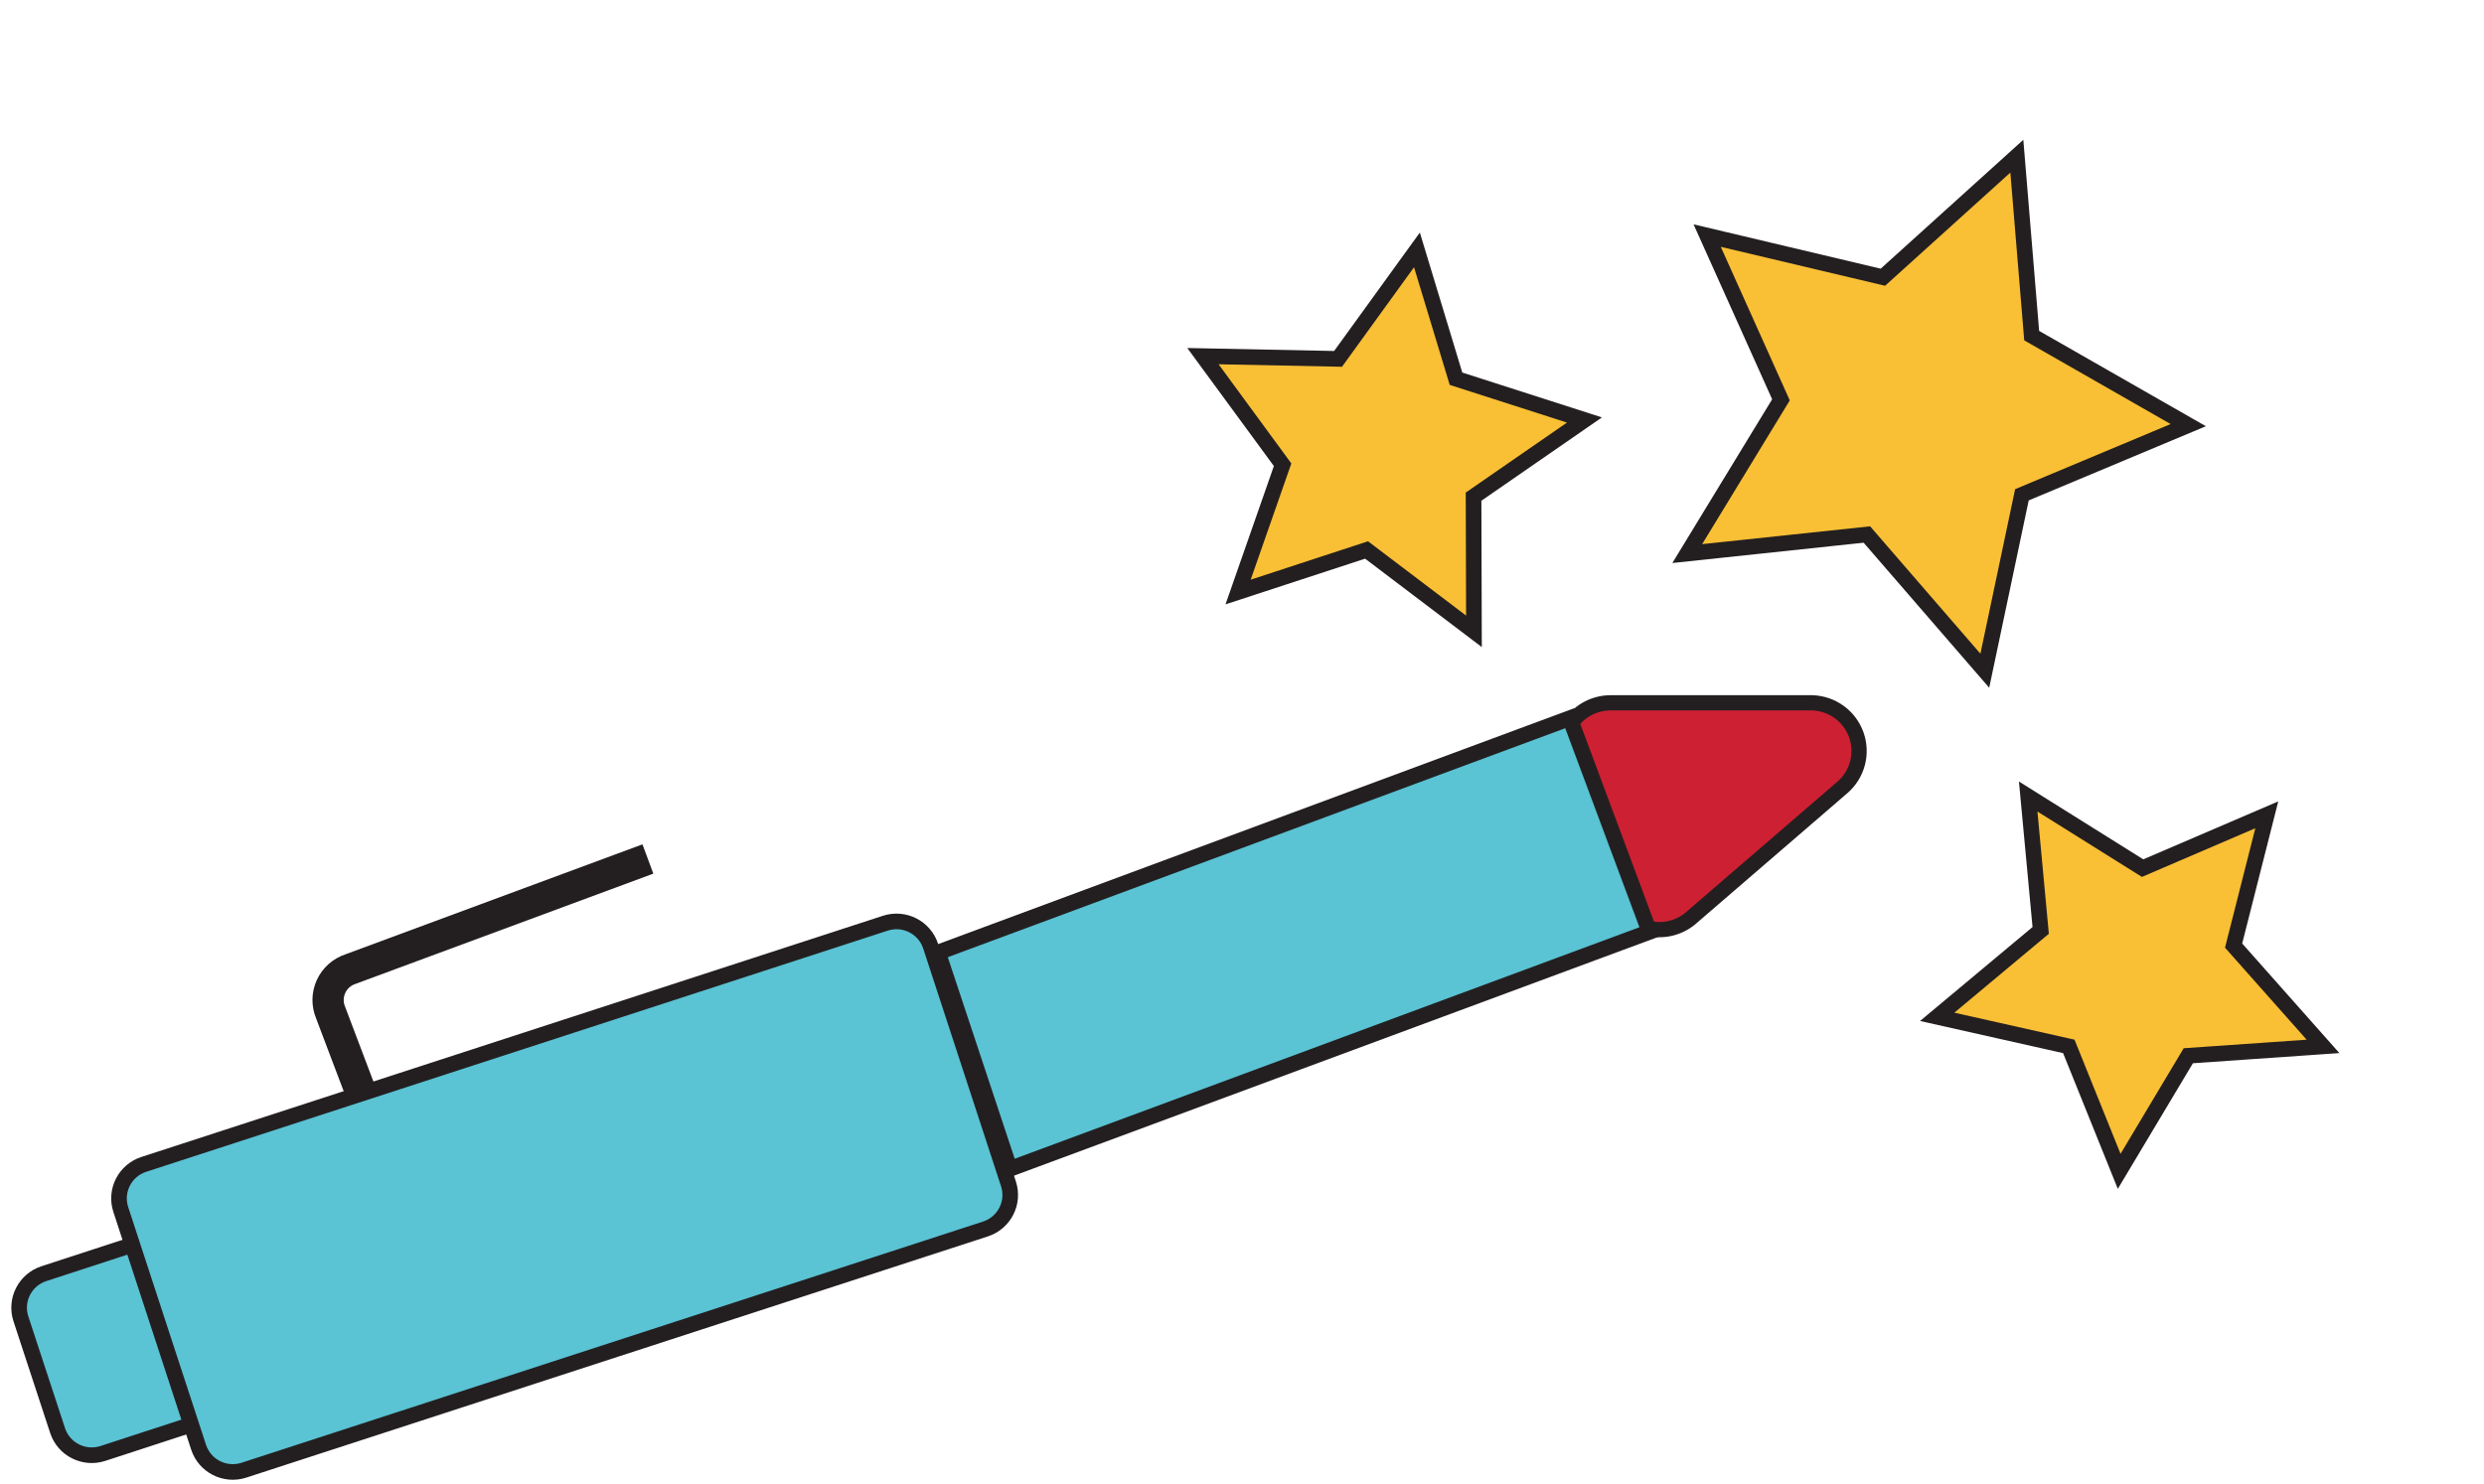 <svg width="159" height="95" viewBox="0 0 159 95" fill="none" xmlns="http://www.w3.org/2000/svg">
<path d="M116.005 45H103.091C102.593 45.001 102.102 45.121 101.66 45.351C101.219 45.582 100.839 45.915 100.554 46.323C100.27 46.731 100.088 47.201 100.025 47.694C99.962 48.187 100.019 48.688 100.192 49.154L103.31 57.559C103.491 58.014 103.777 58.42 104.144 58.744C104.512 59.068 104.951 59.301 105.425 59.424C105.9 59.547 106.397 59.557 106.877 59.452C107.356 59.348 107.804 59.132 108.183 58.822L117.93 50.417C118.401 50.011 118.738 49.473 118.897 48.873C119.056 48.273 119.03 47.639 118.822 47.053C118.614 46.468 118.234 45.959 117.732 45.593C117.229 45.227 116.627 45.02 116.005 45Z" fill="#CE2033" stroke="#231F20" stroke-width="0.975" stroke-miterlimit="10"/>
<path d="M90.698 16L93.198 24.249L101.421 26.891L94.322 31.8L94.347 40.423L87.473 35.214L79.25 37.906L82.099 29.757L77 22.803L85.649 22.978L90.698 16Z" fill="#F9BF35" stroke="#231F20" stroke-miterlimit="10"/>
<path d="M129.097 10L130.047 21.489L140.07 27.221L129.422 31.681L127.047 42.946L119.498 34.224L108 35.445L113.999 25.601L109.275 15.084L120.523 17.75L129.097 10Z" fill="#F9BF35" stroke="#231F20" stroke-miterlimit="10"/>
<path d="M60.041 60.986L100.484 45.983L105.583 59.665L64.64 74.842L60.041 60.986Z" fill="#5AC3D4" stroke="#231F20" stroke-miterlimit="10"/>
<path d="M145.097 52.171L142.972 60.545L148.696 66.999L140.072 67.598L135.648 74.999L132.424 66.999L124 65.106L130.624 59.573L129.824 51L137.148 55.586L145.097 52.171Z" fill="#F9BF35" stroke="#231F20" stroke-miterlimit="10"/>
<path d="M9.983 79.211L2.809 81.551C1.602 81.945 0.943 83.24 1.338 84.444L3.686 91.597C4.081 92.8 5.38 93.456 6.587 93.062L13.761 90.722C14.968 90.328 15.627 89.033 15.232 87.83L12.884 80.677C12.489 79.473 11.19 78.817 9.983 79.211Z" fill="#5AC3D4" stroke="#231F20" stroke-miterlimit="10"/>
<path d="M56.671 59.111L9.202 74.554C7.996 74.947 7.337 76.24 7.731 77.443L12.713 92.666C13.107 93.869 14.404 94.526 15.611 94.134L63.079 78.69C64.286 78.298 64.945 77.004 64.551 75.801L59.569 60.578C59.175 59.375 57.878 58.718 56.671 59.111Z" fill="#5AC3D4" stroke="#231F20" stroke-width="0.999" stroke-miterlimit="10"/>
<path d="M23.257 70.367L21.165 64.842C21.052 64.576 20.996 64.29 21 64.001C21.004 63.713 21.068 63.428 21.188 63.165C21.308 62.903 21.481 62.668 21.697 62.475C21.913 62.283 22.166 62.137 22.441 62.048L41.472 55" stroke="#231F20" stroke-width="2" stroke-miterlimit="10"/>
</svg>
